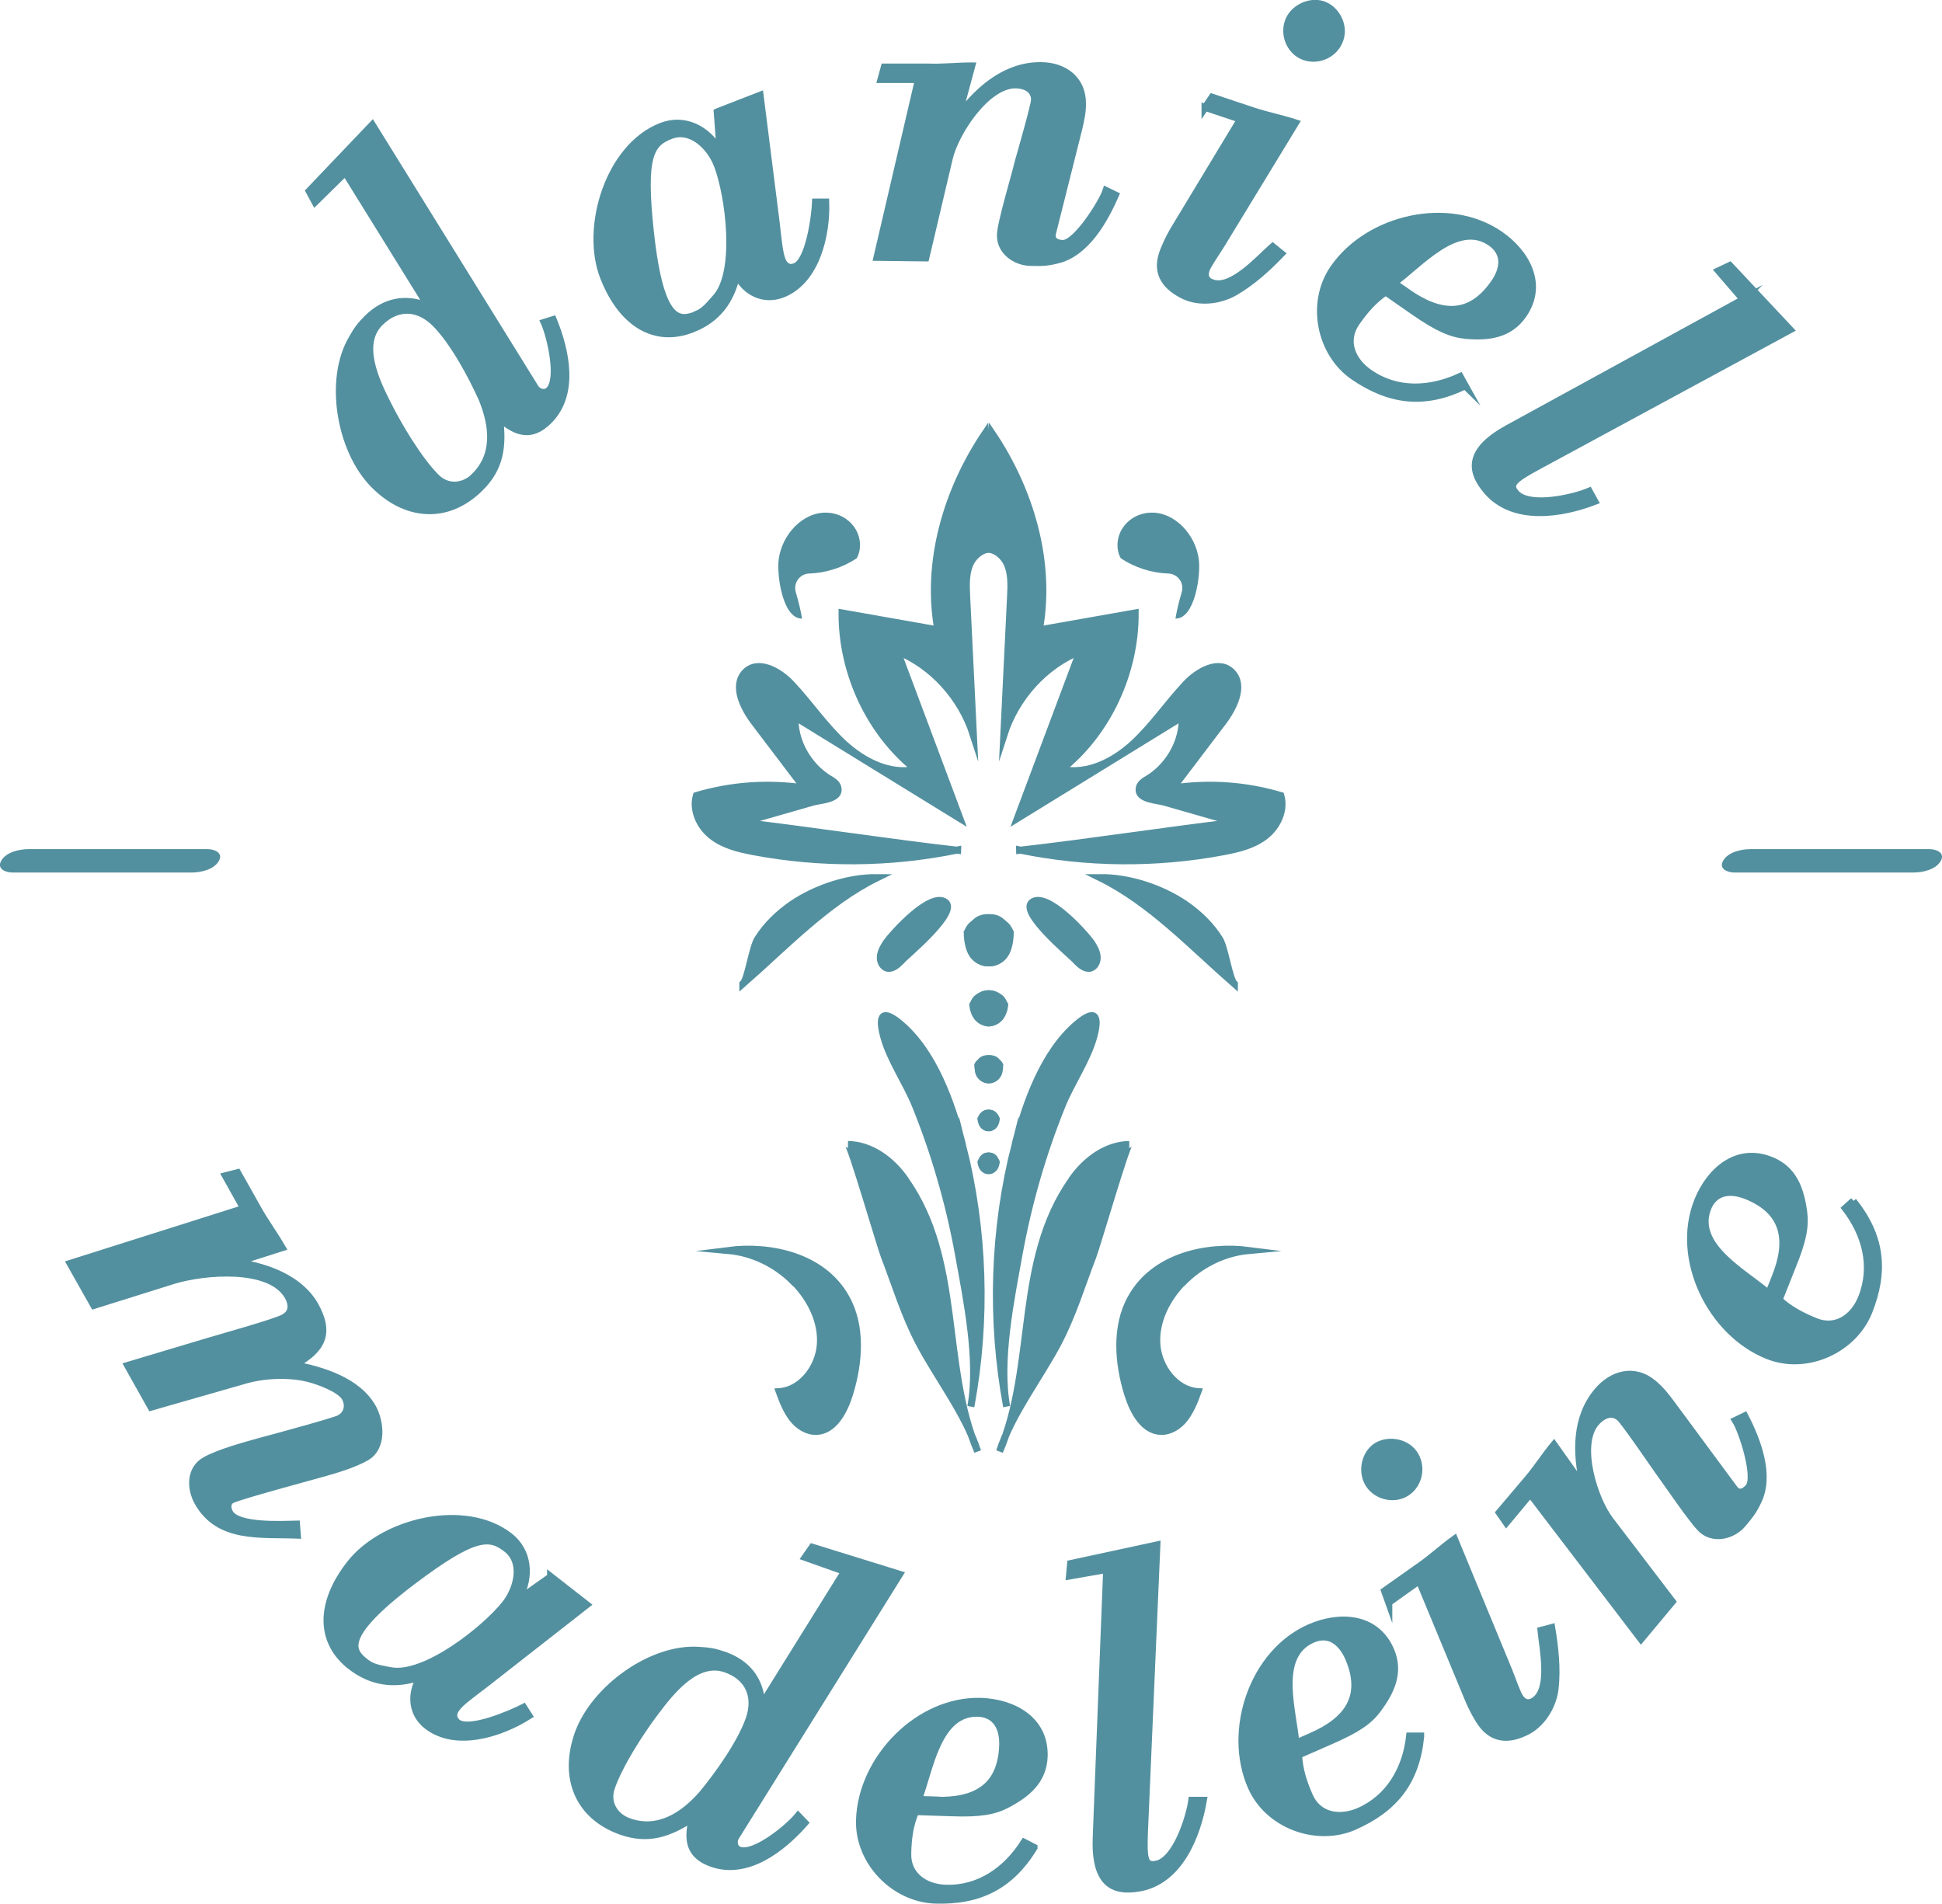 <?xml version="1.0" encoding="UTF-8"?>
<svg id="Calque_2" data-name="Calque 2" xmlns="http://www.w3.org/2000/svg" viewBox="0 0 68.91 67.55">
  <defs>
    <style>
      .cls-1 {
        stroke-width: 0px;
      }

      .cls-1, .cls-2 {
        fill: #53909f;
      }

      .cls-2 {
        stroke: #53909f;
        stroke-miterlimit: 10;
        stroke-width: .25px;
      }
    </style>
  </defs>
  <g id="Calque_1-2" data-name="Calque 1">
    <g>
      <path class="cls-2" d="M28.2,45.51c.56.58.97,1.38.91,2.2s-.68,1.62-1.46,1.67c.12.33.25.66.46.94s.53.48.86.47c.61-.02.98-.7,1.17-1.31.35-1.12.45-2.42-.12-3.43-.82-1.48-2.69-1.87-4.18-1.68.88.08,1.72.49,2.35,1.14Z"/>
      <path class="cls-2" d="M32.12,41.85c-.48-.69-1.22-1.23-2.03-1.24.1,0,1.15,3.61,1.29,3.97.4,1.04.71,2.08,1.23,3.07.64,1.22,1.66,2.53,2.08,3.85-1.31-3.07-.54-6.76-2.56-9.63Z"/>
      <path class="cls-2" d="M34.15,40.61c.77,3.02.87,6.23.3,9.3.3-1.64-.15-3.8-.44-5.41-.33-1.81-.84-3.58-1.53-5.28-.32-.79-.9-1.62-1.12-2.43s-.02-.98.61-.44c1.17,1,1.8,2.78,2.18,4.26Z"/>
      <path class="cls-2" d="M31.97,34.11c-.14.14-.32.29-.5.24-.16-.05-.25-.24-.23-.42s.11-.33.2-.47c.26-.37,1.58-1.82,2.1-1.45.48.34-1.3,1.82-1.57,2.09Z"/>
      <path class="cls-2" d="M26.36,34.91c.18-.16.33-1.27.52-1.58.31-.5.75-.92,1.23-1.25.86-.58,2-.95,3.02-.94-1.79.88-3.26,2.45-4.77,3.77Z"/>
      <path class="cls-2" d="M33.98,30.16c-2.38.49-4.85.51-7.24.06-.52-.1-1.04-.22-1.47-.55s-.71-.91-.56-1.44c1.24-.37,2.55-.46,3.83-.27l-1.76-2.32c-.4-.52-.79-1.31-.34-1.78.45-.47,1.2-.06,1.64.41.65.69,1.19,1.5,1.88,2.13s1.62,1.1,2.53.9c-1.62-1.29-2.62-3.41-2.61-5.55l3.4.6s0,0,0,0c-.44-2.42.33-4.98,1.69-6.99l.33,4.11s-.01.03-.03.03c-.34-.09-.7.18-.85.51s-.14.75-.12,1.14l.24,4.93s0,0,0,0c-.43-1.34-1.45-2.46-2.7-2.97l2.22,5.93-5.85-3.6c-.02.58.2,1.16.55,1.6.17.22.38.41.61.56.17.11.37.19.37.43,0,.33-.62.36-.89.43l-2.51.72c2.48.29,5.17.71,7.64.99Z"/>
      <path class="cls-1" d="M28.24,21.02c-.1-.34.14-.66.48-.67.59-.02,1.18-.21,1.68-.54.19-.34.14-.79-.09-1.11s-.59-.5-.97-.51c-.85-.03-1.6.78-1.71,1.67-.07.55.14,2.1.83,2.09-.05-.31-.13-.62-.22-.93Z"/>
      <path class="cls-1" d="M34.4,35.62c.1-.2.12-.27.33-.39s.5-.13.69,0c.11.08.18.2.22.33.05.18.05.38-.05.55s-.28.29-.48.31c-.22.01-.44-.11-.56-.29s-.16-.39-.16-.59"/>
      <path class="cls-1" d="M34.55,37.8c.08-.16.13-.2.29-.29s.39-.1.54,0c.09.06.14.16.17.26.04.14.04.3-.04.43s-.22.23-.38.24c-.18.01-.35-.09-.44-.22s-.12-.3-.12-.46"/>
      <path class="cls-1" d="M34.68,39.68c.06-.12.08-.18.2-.25s.3-.08.41,0c.07.05.11.12.13.2.03.11.03.23-.03.33s-.16.18-.29.18c-.13,0-.26-.07-.33-.17s-.09-.23-.09-.35"/>
      <path class="cls-1" d="M34.68,41.22c.06-.12.08-.2.2-.27s.3-.08.41,0c.07.05.11.12.13.2.03.11.03.23-.03.33s-.16.18-.29.18c-.13,0-.26-.07-.33-.17s-.09-.23-.09-.35"/>
      <path class="cls-1" d="M34.18,33.09c.14-.29.18-.35.47-.52s.67-.19.93.01c.15.12.24.29.29.48.07.26.06.55-.06.79s-.37.42-.65.44c-.3.02-.6-.12-.76-.37s-.21-.6-.2-.9"/>
      <path class="cls-2" d="M41.96,45.51c-.56.58-.97,1.38-.91,2.2s.68,1.62,1.46,1.67c-.12.33-.25.66-.46.94s-.53.48-.86.47c-.61-.02-.98-.7-1.17-1.31-.35-1.12-.45-2.42.12-3.43.82-1.48,2.69-1.87,4.18-1.68-.88.08-1.72.49-2.35,1.14Z"/>
      <path class="cls-2" d="M38.04,41.85c.48-.69,1.22-1.23,2.03-1.24-.1,0-1.15,3.61-1.29,3.97-.4,1.04-.71,2.08-1.23,3.07-.64,1.22-1.66,2.53-2.08,3.85,1.31-3.07.54-6.76,2.56-9.63Z"/>
      <path class="cls-2" d="M36.02,40.61c-.77,3.02-.87,6.23-.3,9.3-.3-1.64.15-3.8.44-5.41.33-1.81.84-3.58,1.53-5.28.32-.79.9-1.62,1.12-2.43s.02-.98-.61-.44c-1.17,1-1.8,2.78-2.18,4.26Z"/>
      <path class="cls-2" d="M38.2,34.11c.14.14.32.29.5.24.16-.05.25-.24.23-.42s-.11-.33-.2-.47c-.26-.37-1.58-1.82-2.1-1.45-.48.34,1.3,1.82,1.57,2.09Z"/>
      <path class="cls-2" d="M43.8,34.91c-.18-.16-.33-1.27-.52-1.58-.31-.5-.75-.92-1.23-1.25-.86-.58-2-.95-3.02-.94,1.79.88,3.26,2.45,4.77,3.77Z"/>
      <path class="cls-2" d="M36.18,30.16c2.38.49,4.85.51,7.24.06.52-.1,1.04-.22,1.47-.55s.71-.91.56-1.44c-1.24-.37-2.55-.46-3.83-.27l1.76-2.32c.4-.52.79-1.31.34-1.78-.45-.47-1.2-.06-1.64.41-.65.69-1.19,1.5-1.88,2.13s-1.62,1.1-2.53.9c1.62-1.29,2.62-3.41,2.61-5.55l-3.4.6s0,0,0,0c.44-2.42-.33-4.98-1.69-6.99l-.33,4.11s.01.03.03.03c.34-.09.7.18.85.51s.14.75.12,1.14l-.24,4.93s0,0,0,0c.43-1.34,1.45-2.46,2.7-2.97l-2.22,5.93,5.85-3.6c.02.58-.2,1.16-.55,1.6-.17.22-.38.41-.61.56-.17.11-.37.19-.37.43,0,.33.62.36.89.43l2.51.72c-2.48.29-5.17.71-7.64.99Z"/>
      <path class="cls-1" d="M41.93,21.02c.1-.34-.14-.66-.48-.67-.59-.02-1.18-.21-1.68-.54-.19-.34-.14-.79.09-1.11s.59-.5.97-.51c.85-.03,1.6.78,1.71,1.67.07.55-.14,2.1-.83,2.09.05-.31.13-.62.22-.93Z"/>
      <path class="cls-1" d="M35.77,35.62c-.1-.2-.12-.27-.33-.39s-.5-.13-.69,0c-.11.08-.18.2-.22.33-.05.18-.05.38.05.55s.28.29.48.31c.22.01.44-.11.56-.29s.16-.39.16-.59"/>
      <path class="cls-1" d="M35.62,37.8c-.08-.16-.13-.2-.29-.29s-.39-.1-.54,0c-.09.06-.14.16-.17.26-.04.14-.04.3.04.43s.22.23.38.24c.18.01.35-.09.44-.22s.12-.3.12-.46"/>
      <path class="cls-1" d="M35.48,39.68c-.06-.12-.08-.18-.2-.25s-.3-.08-.41,0c-.07.05-.11.12-.13.2-.03.11-.03.23.03.33s.16.18.29.18c.13,0,.26-.07.33-.17s.09-.23.09-.35"/>
      <path class="cls-1" d="M35.48,41.22c-.06-.12-.08-.2-.2-.27s-.3-.08-.41,0c-.07.05-.11.12-.13.2-.03.11-.03.23.03.33s.16.18.29.18c.13,0,.26-.07.33-.17s.09-.23.09-.35"/>
      <path class="cls-1" d="M35.99,33.09c-.14-.29-.18-.35-.47-.52s-.67-.19-.93.01c-.15.12-.24.29-.29.48-.07.26-.06.55.06.79s.37.42.65.44c.3.02.6-.12.76-.37s.21-.6.2-.9"/>
      <path class="cls-1" d="M7.36,30.13H1.01c-.32,0-.78.1-.96.4s.15.43.39.43h6.36c.32,0,.78-.1.96-.4s-.15-.43-.39-.43h0Z"/>
      <path class="cls-1" d="M68.47,30.13h-6.36c-.32,0-.78.1-.96.4s.15.43.39.43c1.86,0,3.71,0,5.57,0h.79c.32,0,.78-.1.96-.4s-.15-.43-.39-.43h0Z"/>
      <g>
        <path class="cls-2" d="M8.48,44.75v.05c1.01.16,2.16.57,2.7,1.52.54.97.28,1.56-.73,2.11,1,.19,2.24.57,2.77,1.51.28.5.39,1.42-.23,1.77-.45.25-.93.39-1.44.54-.49.14-3.07.83-3.33.97-.18.1-.15.32-.07.46.28.5,1.87.41,2.37.4l.03.39c-1.32-.05-2.79.15-3.53-1.17-.27-.48-.29-1.17.26-1.48.47-.27,1.42-.53,1.96-.68.38-.1,2.63-.71,2.81-.81.27-.15.35-.45.2-.73-.18-.32-.92-.58-1.24-.67-.69-.19-1.6-.16-2.3.04l-3.35.96-.83-1.48,2.91-.87c.44-.13,2.36-.67,2.62-.82.33-.18.32-.47.16-.76-.63-1.11-3-.89-4.05-.57l-2.84.89-.84-1.49,6.16-1.95-.65-1.16.43-.11.76,1.35c.26.45.56.86.82,1.31l-1.51.48Z"/>
        <path class="cls-2" d="M19.54,55.94l1.28,1-3.58,2.8c-.49.38-.87.64-1.03.86-.14.17-.16.37.02.52.42.33,1.9-.31,2.35-.54l.19.3c-.99.63-2.59,1.15-3.61.36-.56-.43-.61-1.15-.24-1.74-.9.31-1.72.21-2.48-.38-1.09-.85-1.13-2.21-.02-3.63,1.19-1.52,4.09-2.2,5.66-.98.69.54.75,1.45.34,2.19l.03.02,1.09-.77ZM13,59c.24.19.56.22.85.28,1.22.24,3.38-1.48,4.08-2.37.43-.55.66-1.47.05-1.95-.6-.47-1.13-.52-3.33,1.14-2.66,2.01-2.16,2.51-1.65,2.9Z"/>
        <path class="cls-2" d="M29.98,55.76l-1.41-.5.25-.36,3.1.96-5.82,9.33c-.09.15-.05.4.14.46.54.19,1.75-.81,2.08-1.22l.24.25c-.8.91-2.04,1.88-3.3,1.44-.79-.28-.89-.82-.69-1.6-.83.54-1.57.8-2.53.46-1.52-.54-2.07-1.9-1.53-3.45.57-1.61,2.62-3.09,4.29-2.97.37.02.55.05.9.17.82.29,1.28.88,1.33,1.75l2.95-4.74ZM22.32,64.64c1.03.36,1.91-.2,2.59-.97.58-.7,1.37-1.81,1.67-2.66.29-.82-.02-1.51-.83-1.79-1.03-.36-1.93.78-2.48,1.51-.54.71-1.28,1.86-1.57,2.68-.2.56.11,1.05.62,1.23Z"/>
        <path class="cls-2" d="M36.69,65.56c-.84,1.37-1.95,1.91-3.51,1.86-1.44-.05-2.73-1.35-2.68-2.85.07-2.18,2.11-4.27,4.31-4.2,1.13.04,2.28.64,2.24,1.95-.03.87-.62,1.34-1.32,1.71-.46.24-.97.33-2,.29l-1.24-.04c-.2.45-.27.95-.28,1.47-.03.8.62,1.23,1.35,1.25,1.19.04,2.16-.65,2.78-1.63l.35.18ZM33.21,63.88c1.36.04,2.32-.43,2.37-1.95.02-.61-.23-1.11-.87-1.14-1.46-.05-1.72,2.04-2.12,3.06l.62.02Z"/>
        <path class="cls-2" d="M39.27,55.69l-1.32.23.04-.44,3.06-.66-.44,10.16c-.04,1.01.01,1.24.41,1.17.7-.12,1.19-1.66,1.27-2.27h.41c-.22,1.28-.86,2.86-2.27,3.11-.96.17-1.6-.18-1.53-1.82l.37-9.49Z"/>
        <path class="cls-2" d="M50.41,61.62c-.16,1.6-.93,2.56-2.36,3.19-1.32.58-3.05-.04-3.65-1.41-.88-2,.06-4.77,2.08-5.65,1.03-.45,2.33-.41,2.86.79.35.79.02,1.48-.45,2.11-.31.42-.73.71-1.67,1.12l-1.14.5c.02.5.17.97.38,1.45.32.73,1.08.84,1.76.55,1.09-.48,1.67-1.51,1.8-2.67h.39ZM46.55,61.6c1.25-.55,1.9-1.39,1.3-2.78-.25-.56-.69-.91-1.28-.65-1.34.59-.67,2.58-.59,3.68l.57-.25Z"/>
        <path class="cls-2" d="M49.94,52.94c-.42.3-1.05.18-1.35-.25-.29-.42-.18-1.06.22-1.35.4-.28,1.05-.2,1.36.23.31.44.2,1.07-.23,1.37ZM49.28,56.87l-.15-.42,1.26-.89c.43-.3.8-.65,1.22-.95l1.92,4.65c.14.34.3.83.41.98.15.21.33.23.52.09.59-.42.28-1.85.22-2.48l.38-.1c.12.73.2,1.45.12,2.17-.07.59-.43,1.2-.95,1.49-.6.32-1.21.38-1.67-.26-.09-.12-.31-.49-.48-.91l-1.72-4.15-1.08.77Z"/>
        <path class="cls-2" d="M56.13,52.67h.05c-.26-1.12-.28-2.37.5-3.3.52-.62,1.31-.85,1.99-.28.25.21.4.4.59.65l2.27,3.07c.15.22.36.15.52-.04.3-.36-.23-2-.47-2.37l.33-.16c.46.89.92,2.11.47,3.03-.18.37-.28.49-.54.8-.33.4-.99.59-1.43.22-.31-.26-1.29-1.72-1.6-2.14-.19-.27-1.19-1.73-1.34-1.85-.3-.25-.64-.06-.85.19-.66.79-.05,2.73.53,3.47l2.19,2.87-1.11,1.33-3.93-5.15-.85,1.02-.25-.36,1-1.18c.34-.4.61-.83.94-1.23l1,1.41Z"/>
        <path class="cls-2" d="M65.76,42.62c1,1.25,1.13,2.48.55,3.93-.54,1.34-2.2,2.11-3.59,1.55-2.02-.81-3.3-3.44-2.48-5.49.42-1.05,1.38-1.93,2.6-1.44.81.32,1.05,1.04,1.16,1.82.07.52-.02,1.02-.41,1.97l-.46,1.16c.36.34.8.57,1.29.77.74.3,1.37-.16,1.64-.85.44-1.11.13-2.25-.58-3.17l.29-.26ZM62.99,45.32c.51-1.26.38-2.33-1.02-2.89-.57-.23-1.13-.16-1.37.43-.54,1.36,1.33,2.31,2.16,3.04l.23-.58Z"/>
      </g>
      <g>
        <path class="cls-2" d="M12.25,6.12l-1.07,1.05-.21-.39,2.24-2.35,5.79,9.34c.1.15.33.22.48.08.41-.4.05-1.92-.17-2.41l.32-.1c.46,1.12.79,2.66-.17,3.6-.6.59-1.13.43-1.73-.09.12.98.03,1.76-.71,2.48-1.15,1.13-2.63,1.02-3.77-.15-1.19-1.22-1.61-3.71-.76-5.16.18-.32.29-.47.55-.73.62-.61,1.36-.75,2.16-.42l-2.94-4.74ZM16.83,16.91c.78-.76.67-1.79.28-2.75-.37-.83-1.02-2.03-1.65-2.67-.61-.62-1.36-.65-1.97-.05-.78.76-.15,2.08.26,2.89.4.8,1.1,1.97,1.71,2.59.42.43.99.36,1.38-.01Z"/>
        <path class="cls-2" d="M25.45,3.97l1.52-.59.57,4.51c.07.61.11,1.07.21,1.33.08.21.24.33.46.24.5-.19.71-1.79.73-2.29h.36c.04,1.16-.33,2.8-1.54,3.27-.66.25-1.3-.06-1.62-.69-.2.93-.7,1.59-1.59,1.93-1.28.5-2.47-.16-3.13-1.84-.7-1.79.2-4.65,2.05-5.36.82-.32,1.62.1,2.05.83h.03s-.1-1.34-.1-1.34ZM24.73,11.15c.28-.11.47-.37.67-.59.83-.92.46-3.67.05-4.71-.25-.65-.93-1.32-1.65-1.04-.71.27-1.02.71-.72,3.44.36,3.31,1.05,3.14,1.65,2.91Z"/>
        <path class="cls-2" d="M34.04,4.01l.03.03c.7-.91,1.65-1.72,2.86-1.71.81,0,1.49.47,1.48,1.36,0,.32-.06.56-.13.87l-.93,3.7c-.07.25.11.38.37.38.47,0,1.39-1.45,1.53-1.88l.33.16c-.4.92-1.05,2.05-2.04,2.3-.4.1-.56.1-.96.09-.52,0-1.09-.38-1.08-.96,0-.41.51-2.09.63-2.6.09-.32.58-2.02.58-2.21,0-.39-.36-.53-.68-.53-1.03,0-2.14,1.7-2.35,2.62l-.83,3.52-1.73-.02,1.47-6.31h-1.33s.12-.44.12-.44h1.55c.52.02,1.03-.04,1.55-.04l-.45,1.67Z"/>
        <path class="cls-2" d="M42.76,3.82l.25-.37,1.47.49c.49.16,1,.26,1.49.42l-2.62,4.3c-.19.31-.49.73-.55.91-.08.24,0,.4.23.47.69.23,1.65-.87,2.13-1.29l.31.25c-.51.53-1.05,1.02-1.68,1.38-.52.29-1.22.37-1.76.12-.61-.29-1.03-.75-.78-1.5.05-.15.21-.54.45-.93l2.32-3.84-1.26-.42ZM46.31,2.02c-.5-.16-.77-.74-.6-1.24.16-.48.75-.77,1.22-.62s.79.73.62,1.23c-.17.52-.74.79-1.24.63Z"/>
        <path class="cls-2" d="M51.99,13.69c-1.44.7-2.67.55-3.96-.33-1.19-.82-1.56-2.61-.71-3.84,1.24-1.79,4.08-2.45,5.9-1.2.93.64,1.58,1.77.83,2.85-.49.71-1.24.8-2.03.73-.52-.05-.99-.25-1.83-.83l-1.02-.71c-.41.27-.74.65-1.04,1.08-.46.66-.15,1.37.46,1.79.98.68,2.16.62,3.22.13l.19.34ZM49.98,10.4c1.12.77,2.18.89,3.04-.36.35-.5.41-1.06-.12-1.43-1.2-.83-2.54.79-3.44,1.43l.51.35Z"/>
        <path class="cls-2" d="M61.86,10.63l-.88-1.02.4-.19,2.14,2.28-8.94,4.84c-.89.48-1.06.65-.79.96.46.53,2.04.17,2.6-.07l.2.36c-1.2.46-2.89.72-3.82-.36-.64-.74-.67-1.47.77-2.25l8.33-4.56Z"/>
      </g>
    </g>
  </g>
</svg>